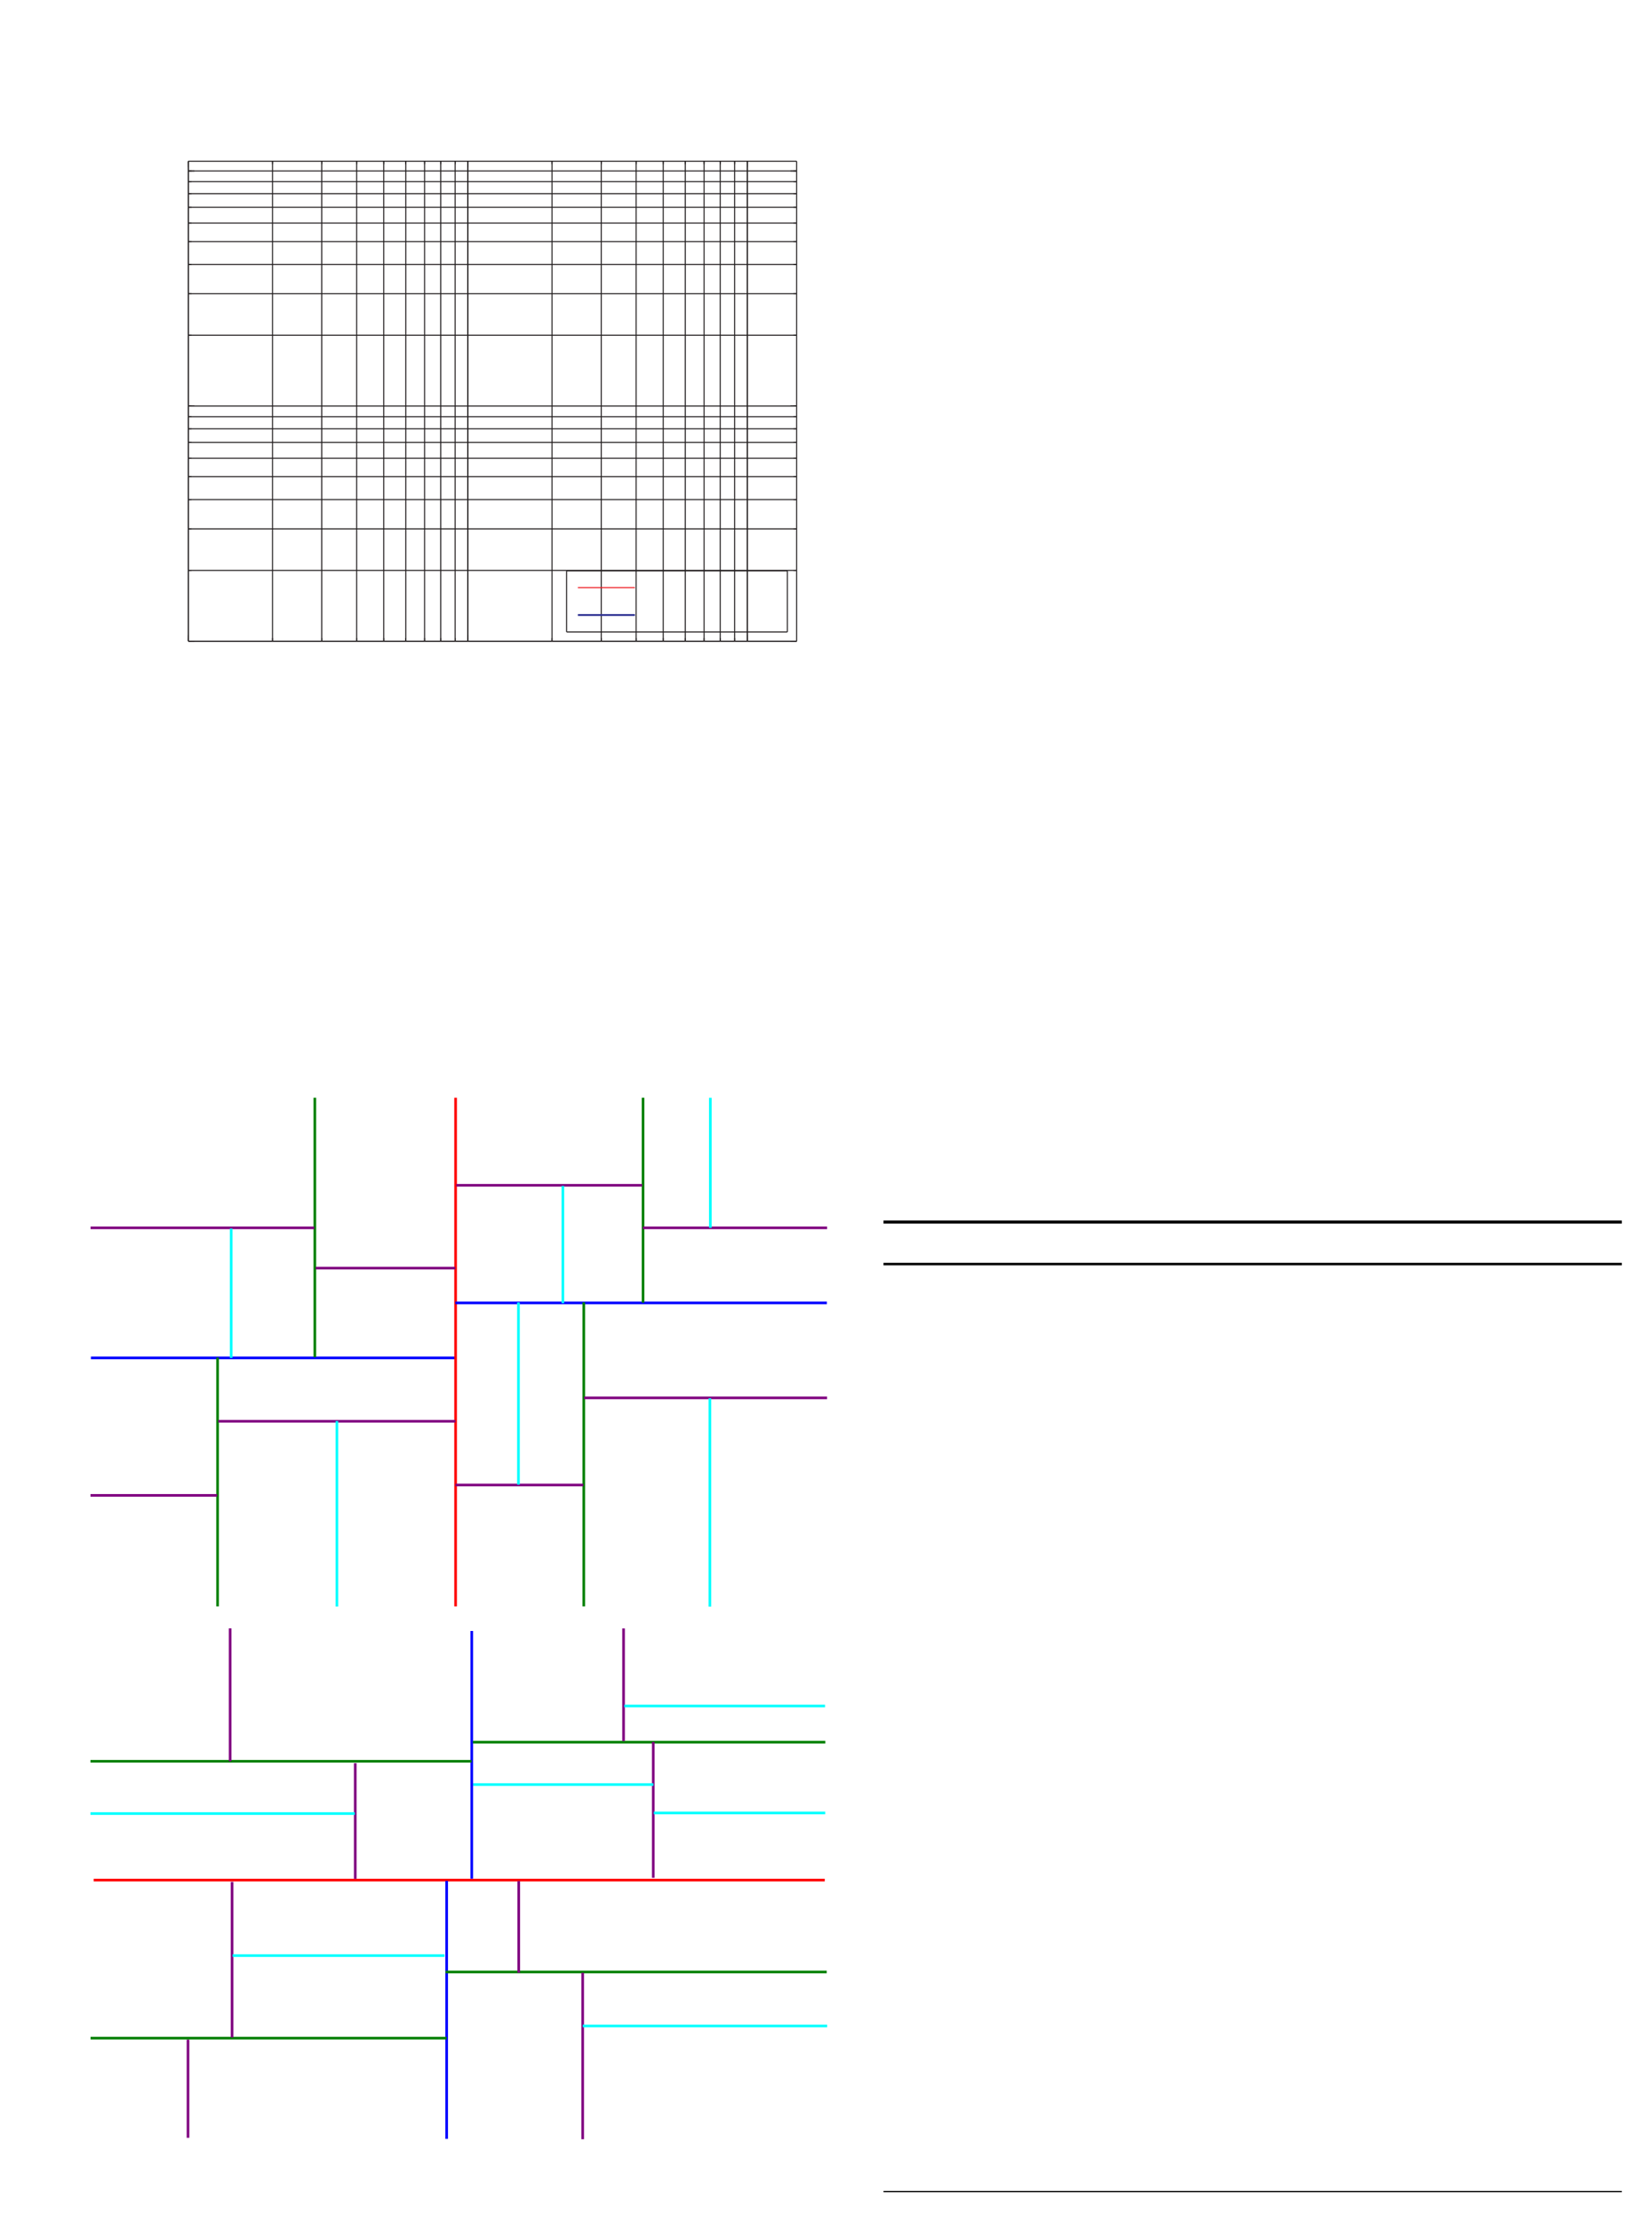 <?xml version="1.0" encoding="UTF-8"?>
<svg height="735.52" width="547.17" xmlns="http://www.w3.org/2000/svg">
 <g>
  <line points="292.64 404.57 537.17 404.57" style="fill:none;stroke:rgb(0,0,0);stroke-width:1.0;" signature="ML" x1="292.64" y1="404.57" x2="537.17" y2="404.57" id="line1"/>
  <line points="292.64 418.48 537.17 418.48" style="fill:none;stroke:rgb(0,0,0);stroke-width:0.81;" signature="ML" x1="292.64" y1="418.48" x2="537.17" y2="418.48" id="line2"/>
  <line class="lineFromShape" signature="MLLLL" style="fill:rgb(0,0,0);stroke:none;stroke-width:0.0;" x1="374.84" y1="682.15" x2="377.075" y2="682.15" id="line3"/>
  <line points="292.64 725.52 537.17 725.52" style="fill:none;stroke:rgb(0,0,0);stroke-width:0.41;" signature="ML" x1="292.64" y1="725.52" x2="537.17" y2="725.52" id="line4"/>
  <line points="30.11 449.55 150.66 449.55" style="fill:none;stroke:rgb(0,0,255);stroke-width:0.87;" signature="ML" x1="30.11" y1="449.55" x2="150.66" y2="449.55" id="line5"/>
  <line points="150.9 363.41 150.9 531.81" style="fill:none;stroke:rgb(255,0,0);stroke-width:0.87;" signature="ML" x1="150.9" y1="363.41" x2="150.9" y2="531.81" id="line6"/>
  <line points="150.82 431.33 273.88 431.33" style="fill:none;stroke:rgb(0,0,255);stroke-width:0.87;" signature="ML" x1="150.82" y1="431.33" x2="273.88" y2="431.33" id="line7"/>
  <line points="104.28 363.41 104.28 449.32" style="fill:none;stroke:rgb(0,128,0);stroke-width:0.87;" signature="ML" x1="104.28" y1="363.41" x2="104.28" y2="449.32" id="line8"/>
  <line points="72.07 449.41 72.07 531.81" style="fill:none;stroke:rgb(0,128,0);stroke-width:0.87;" signature="ML" x1="72.07" y1="449.41" x2="72.07" y2="531.81" id="line9"/>
  <line points="212.99 363.41 212.99 431.28" style="fill:none;stroke:rgb(0,128,0);stroke-width:0.87;" signature="ML" x1="212.99" y1="363.41" x2="212.99" y2="431.28" id="line10"/>
  <line points="193.36 431.14 193.36 531.81" style="fill:none;stroke:rgb(0,128,0);stroke-width:0.87;" signature="ML" x1="193.36" y1="431.14" x2="193.36" y2="531.81" id="line11"/>
  <line points="30.0 406.49 104.1 406.49" style="fill:none;stroke:rgb(128,0,128);stroke-width:0.87;" signature="ML" x1="30.0" y1="406.49" x2="104.1" y2="406.49" id="line12"/>
  <line points="104.57 419.83 150.8 419.83" style="fill:none;stroke:rgb(128,0,128);stroke-width:0.87;" signature="ML" x1="104.57" y1="419.83" x2="150.8" y2="419.83" id="line13"/>
  <line points="29.97 495.06 71.92 495.06" style="fill:none;stroke:rgb(128,0,128);stroke-width:0.87;" signature="ML" x1="29.97" y1="495.06" x2="71.92" y2="495.06" id="line14"/>
  <line points="151.14 392.4 212.69 392.4" style="fill:none;stroke:rgb(128,0,128);stroke-width:0.87;" signature="ML" x1="151.14" y1="392.4" x2="212.69" y2="392.4" id="line15"/>
  <line points="212.91 406.49 273.95 406.49" style="fill:none;stroke:rgb(128,0,128);stroke-width:0.87;" signature="ML" x1="212.91" y1="406.49" x2="273.95" y2="406.49" id="line16"/>
  <line points="76.56 406.72 76.56 449.54" style="fill:none;stroke:rgb(0,255,255);stroke-width:0.87;" signature="ML" x1="76.56" y1="406.72" x2="76.56" y2="449.54" id="line17"/>
  <line points="186.43 392.62 186.43 431.44" style="fill:none;stroke:rgb(0,255,255);stroke-width:0.87;" signature="ML" x1="186.43" y1="392.62" x2="186.43" y2="431.44" id="line18"/>
  <line points="150.86 491.63 193.21 491.63" style="fill:none;stroke:rgb(128,0,128);stroke-width:0.87;" signature="ML" x1="150.86" y1="491.63" x2="193.21" y2="491.63" id="line19"/>
  <line points="193.45 462.78 273.94 462.78" style="fill:none;stroke:rgb(128,0,128);stroke-width:0.87;" signature="ML" x1="193.45" y1="462.78" x2="273.94" y2="462.78" id="line20"/>
  <line points="171.72 431.18 171.72 491.51" style="fill:none;stroke:rgb(0,255,255);stroke-width:0.87;" signature="ML" x1="171.72" y1="431.18" x2="171.72" y2="491.51" id="line21"/>
  <line points="235.13 462.92 235.13 531.9" style="fill:none;stroke:rgb(0,255,255);stroke-width:0.87;" signature="ML" x1="235.13" y1="462.92" x2="235.13" y2="531.9" id="line22"/>
  <line points="235.27 363.43 235.27 406.5" style="fill:none;stroke:rgb(0,255,255);stroke-width:0.87;" signature="ML" x1="235.27" y1="363.43" x2="235.27" y2="406.5" id="line23"/>
  <line points="72.29 470.52 150.87 470.52" style="fill:none;stroke:rgb(128,0,128);stroke-width:0.87;" signature="ML" x1="72.29" y1="470.52" x2="150.87" y2="470.52" id="line24"/>
  <line points="111.58 470.44 111.58 531.86" style="fill:none;stroke:rgb(0,255,255);stroke-width:0.87;" signature="ML" x1="111.58" y1="470.44" x2="111.58" y2="531.86" id="line25"/>
  <line points="31.02 622.42 273.18 622.42" style="fill:none;stroke:rgb(255,0,0);stroke-width:0.87;" signature="ML" x1="31.02" y1="622.42" x2="273.18" y2="622.42" id="line26"/>
  <line points="156.25 539.95 156.25 621.96" style="fill:none;stroke:rgb(0,0,255);stroke-width:0.87;" signature="ML" x1="156.25" y1="539.95" x2="156.25" y2="621.96" id="line27"/>
  <line points="147.94 622.7 147.94 708.09" style="fill:none;stroke:rgb(0,0,255);stroke-width:0.87;" signature="ML" x1="147.94" y1="622.7" x2="147.94" y2="708.09" id="line28"/>
  <line points="29.96 583.09 156.2 583.09" style="fill:none;stroke:rgb(0,128,0);stroke-width:0.87;" signature="ML" x1="29.96" y1="583.09" x2="156.2" y2="583.09" id="line29"/>
  <line points="156.65 576.77 273.35 576.77" style="fill:none;stroke:rgb(0,128,0);stroke-width:0.87;" signature="ML" x1="156.65" y1="576.77" x2="273.35" y2="576.77" id="line30"/>
  <line points="30.0 674.74 147.92 674.74" style="fill:none;stroke:rgb(0,128,0);stroke-width:0.87;" signature="ML" x1="30.0" y1="674.74" x2="147.92" y2="674.74" id="line31"/>
  <line points="147.59 652.84 273.83 652.84" style="fill:none;stroke:rgb(0,128,0);stroke-width:0.87;" signature="ML" x1="147.59" y1="652.84" x2="273.83" y2="652.84" id="line32"/>
  <line points="76.23 539.09 76.23 583.13" style="fill:none;stroke:rgb(128,0,128);stroke-width:0.87;" signature="ML" x1="76.23" y1="539.09" x2="76.23" y2="583.13" id="line33"/>
  <line points="117.66 583.73 117.66 622.0" style="fill:none;stroke:rgb(128,0,128);stroke-width:0.87;" signature="ML" x1="117.66" y1="583.73" x2="117.66" y2="622.0" id="line34"/>
  <line points="206.53 539.11 206.53 576.41" style="fill:none;stroke:rgb(128,0,128);stroke-width:0.87;" signature="ML" x1="206.53" y1="539.11" x2="206.53" y2="576.41" id="line35"/>
  <line points="216.37 576.68 216.37 621.67" style="fill:none;stroke:rgb(128,0,128);stroke-width:0.87;" signature="ML" x1="216.37" y1="576.68" x2="216.37" y2="621.67" id="line36"/>
  <line points="76.87 623.03 76.87 674.52" style="fill:none;stroke:rgb(128,0,128);stroke-width:0.87;" signature="ML" x1="76.87" y1="623.03" x2="76.87" y2="674.52" id="line37"/>
  <line points="62.27 675.24 62.27 707.74" style="fill:none;stroke:rgb(128,0,128);stroke-width:0.87;" signature="ML" x1="62.27" y1="675.24" x2="62.27" y2="707.74" id="line38"/>
  <line points="171.82 622.77 171.82 653.12" style="fill:none;stroke:rgb(128,0,128);stroke-width:0.87;" signature="ML" x1="171.82" y1="622.77" x2="171.82" y2="653.12" id="line39"/>
  <line points="192.99 653.11 192.99 708.21" style="fill:none;stroke:rgb(128,0,128);stroke-width:0.87;" signature="ML" x1="192.99" y1="653.11" x2="192.99" y2="708.21" id="line40"/>
  <line points="29.96 600.4 117.55 600.4" style="fill:none;stroke:rgb(0,255,255);stroke-width:0.87;" signature="ML" x1="29.96" y1="600.4" x2="117.55" y2="600.4" id="line41"/>
  <line points="206.74 564.79 273.27 564.79" style="fill:none;stroke:rgb(0,255,255);stroke-width:0.87;" signature="ML" x1="206.74" y1="564.79" x2="273.27" y2="564.79" id="line42"/>
  <line points="156.73 590.8 216.44 590.8" style="fill:none;stroke:rgb(0,255,255);stroke-width:0.87;" signature="ML" x1="156.73" y1="590.8" x2="216.44" y2="590.8" id="line43"/>
  <line points="216.54 600.2 273.32 600.2" style="fill:none;stroke:rgb(0,255,255);stroke-width:0.87;" signature="ML" x1="216.54" y1="600.2" x2="273.32" y2="600.2" id="line44"/>
  <line points="77.02 647.42 147.22 647.42" style="fill:none;stroke:rgb(0,255,255);stroke-width:0.87;" signature="ML" x1="77.02" y1="647.42" x2="147.22" y2="647.42" id="line45"/>
  <line points="193.0 670.72 273.97 670.72" style="fill:none;stroke:rgb(0,255,255);stroke-width:0.87;" signature="ML" x1="193.0" y1="670.72" x2="273.97" y2="670.72" id="line46"/>
  <line points="62.42 212.27 62.42 53.37" style="fill:none;stroke:rgb(35,31,32);stroke-width:0.35;" signature="ML" x1="62.42" y1="212.27" x2="62.42" y2="53.37" id="line47"/>
  <line points="154.94 212.27 154.94 53.37" style="fill:none;stroke:rgb(35,31,32);stroke-width:0.35;" signature="ML" x1="154.94" y1="212.27" x2="154.94" y2="53.37" id="line48"/>
  <line points="247.51 212.27 247.51 53.37" style="fill:none;stroke:rgb(35,31,32);stroke-width:0.35;" signature="ML" x1="247.51" y1="212.27" x2="247.51" y2="53.37" id="line49"/>
  <line points="62.42 212.27 263.85 212.27" style="fill:none;stroke:rgb(35,31,32);stroke-width:0.35;" signature="ML" x1="62.42" y1="212.27" x2="263.85" y2="212.27" id="line50"/>
  <line points="62.42 134.43 263.85 134.43" style="fill:none;stroke:rgb(35,31,32);stroke-width:0.35;" signature="ML" x1="62.42" y1="134.43" x2="263.85" y2="134.43" id="line51"/>
  <line points="62.42 56.59 263.85 56.59" style="fill:none;stroke:rgb(35,31,32);stroke-width:0.35;" signature="ML" x1="62.42" y1="56.59" x2="263.85" y2="56.59" id="line52"/>
  <line points="62.42 212.27 263.85 212.27" style="fill:none;stroke:rgb(35,31,32);stroke-width:0.35;" signature="ML" x1="62.42" y1="212.27" x2="263.85" y2="212.27" id="line53"/>
  <line points="62.42 53.37 263.85 53.37" style="fill:none;stroke:rgb(35,31,32);stroke-width:0.35;" signature="ML" x1="62.42" y1="53.37" x2="263.85" y2="53.37" id="line54"/>
  <line points="62.42 212.27 62.42 53.37" style="fill:none;stroke:rgb(35,31,32);stroke-width:0.35;" signature="ML" x1="62.42" y1="212.27" x2="62.42" y2="53.37" id="line55"/>
  <line points="263.85 212.27 263.85 53.37" style="fill:none;stroke:rgb(35,31,32);stroke-width:0.35;" signature="ML" x1="263.85" y1="212.27" x2="263.85" y2="53.37" id="line56"/>
  <line points="62.42 212.27 62.42 211.24" style="fill:none;stroke:rgb(35,31,32);stroke-width:0.35;" signature="ML" x1="62.42" y1="212.27" x2="62.42" y2="211.24" id="line57"/>
  <line points="62.42 53.37 62.42 54.36" style="fill:none;stroke:rgb(35,31,32);stroke-width:0.35;" signature="ML" x1="62.42" y1="53.37" x2="62.42" y2="54.36" id="line58"/>
  <line points="62.42 212.27 62.42 210.25" style="fill:none;stroke:rgb(35,31,32);stroke-width:0.35;" signature="ML" x1="62.42" y1="212.27" x2="62.42" y2="210.25" id="line59"/>
  <line points="62.42 53.37 62.42 55.34" style="fill:none;stroke:rgb(35,31,32);stroke-width:0.35;" signature="ML" x1="62.42" y1="53.37" x2="62.42" y2="55.34" id="line60"/>
  <line points="90.27 212.27 90.27 211.24" style="fill:none;stroke:rgb(35,31,32);stroke-width:0.35;" signature="ML" x1="90.27" y1="212.27" x2="90.27" y2="211.24" id="line61"/>
  <line points="90.27 53.37 90.27 54.36" style="fill:none;stroke:rgb(35,31,32);stroke-width:0.35;" signature="ML" x1="90.27" y1="53.37" x2="90.27" y2="54.36" id="line62"/>
  <line points="90.27 212.27 90.27 53.37" style="fill:none;stroke:rgb(35,31,32);stroke-width:0.35;" signature="ML" x1="90.27" y1="212.27" x2="90.27" y2="53.37" id="line63"/>
  <line points="106.56 212.27 106.56 211.24" style="fill:none;stroke:rgb(35,31,32);stroke-width:0.35;" signature="ML" x1="106.56" y1="212.27" x2="106.56" y2="211.24" id="line64"/>
  <line points="106.56 53.37 106.56 54.36" style="fill:none;stroke:rgb(35,31,32);stroke-width:0.35;" signature="ML" x1="106.56" y1="53.37" x2="106.56" y2="54.36" id="line65"/>
  <line points="106.56 212.27 106.56 53.37" style="fill:none;stroke:rgb(35,31,32);stroke-width:0.35;" signature="ML" x1="106.56" y1="212.27" x2="106.56" y2="53.37" id="line66"/>
  <line points="118.12 212.27 118.12 211.24" style="fill:none;stroke:rgb(35,31,32);stroke-width:0.35;" signature="ML" x1="118.12" y1="212.27" x2="118.12" y2="211.24" id="line67"/>
  <line points="118.12 53.37 118.12 54.36" style="fill:none;stroke:rgb(35,31,32);stroke-width:0.35;" signature="ML" x1="118.12" y1="53.37" x2="118.12" y2="54.36" id="line68"/>
  <line points="118.12 212.27 118.12 53.37" style="fill:none;stroke:rgb(35,31,32);stroke-width:0.35;" signature="ML" x1="118.12" y1="212.27" x2="118.12" y2="53.37" id="line69"/>
  <line points="127.09 212.27 127.09 211.24" style="fill:none;stroke:rgb(35,31,32);stroke-width:0.35;" signature="ML" x1="127.09" y1="212.27" x2="127.09" y2="211.24" id="line70"/>
  <line points="127.09 53.37 127.09 54.36" style="fill:none;stroke:rgb(35,31,32);stroke-width:0.35;" signature="ML" x1="127.09" y1="53.37" x2="127.09" y2="54.36" id="line71"/>
  <line points="127.09 212.27 127.09 53.37" style="fill:none;stroke:rgb(35,31,32);stroke-width:0.35;" signature="ML" x1="127.09" y1="212.27" x2="127.09" y2="53.37" id="line72"/>
  <line points="134.41 212.27 134.41 211.24" style="fill:none;stroke:rgb(35,31,32);stroke-width:0.35;" signature="ML" x1="134.41" y1="212.27" x2="134.41" y2="211.24" id="line73"/>
  <line points="134.41 53.37 134.41 54.36" style="fill:none;stroke:rgb(35,31,32);stroke-width:0.35;" signature="ML" x1="134.41" y1="53.37" x2="134.41" y2="54.36" id="line74"/>
  <line points="134.41 212.27 134.41 53.37" style="fill:none;stroke:rgb(35,31,32);stroke-width:0.35;" signature="ML" x1="134.41" y1="212.27" x2="134.41" y2="53.37" id="line75"/>
  <line points="140.63 212.27 140.63 211.24" style="fill:none;stroke:rgb(35,31,32);stroke-width:0.35;" signature="ML" x1="140.63" y1="212.27" x2="140.63" y2="211.24" id="line76"/>
  <line points="140.63 53.37 140.63 54.36" style="fill:none;stroke:rgb(35,31,32);stroke-width:0.35;" signature="ML" x1="140.63" y1="53.37" x2="140.63" y2="54.36" id="line77"/>
  <line points="140.63 212.27 140.63 53.37" style="fill:none;stroke:rgb(35,31,32);stroke-width:0.35;" signature="ML" x1="140.63" y1="212.27" x2="140.63" y2="53.37" id="line78"/>
  <line points="145.97 212.27 145.97 211.24" style="fill:none;stroke:rgb(35,31,32);stroke-width:0.35;" signature="ML" x1="145.97" y1="212.27" x2="145.97" y2="211.24" id="line79"/>
  <line points="145.97 53.37 145.97 54.36" style="fill:none;stroke:rgb(35,31,32);stroke-width:0.35;" signature="ML" x1="145.97" y1="53.37" x2="145.97" y2="54.36" id="line80"/>
  <line points="145.97 212.27 145.97 53.37" style="fill:none;stroke:rgb(35,31,32);stroke-width:0.35;" signature="ML" x1="145.97" y1="212.27" x2="145.97" y2="53.37" id="line81"/>
  <line points="150.74 212.27 150.74 211.24" style="fill:none;stroke:rgb(35,31,32);stroke-width:0.35;" signature="ML" x1="150.74" y1="212.27" x2="150.74" y2="211.24" id="line82"/>
  <line points="150.74 53.37 150.74 54.36" style="fill:none;stroke:rgb(35,31,32);stroke-width:0.35;" signature="ML" x1="150.74" y1="53.37" x2="150.74" y2="54.36" id="line83"/>
  <line points="150.74 212.27 150.74 53.37" style="fill:none;stroke:rgb(35,31,32);stroke-width:0.35;" signature="ML" x1="150.74" y1="212.27" x2="150.74" y2="53.37" id="line84"/>
  <line points="154.94 212.27 154.94 211.24" style="fill:none;stroke:rgb(35,31,32);stroke-width:0.35;" signature="ML" x1="154.94" y1="212.27" x2="154.94" y2="211.24" id="line85"/>
  <line points="154.94 53.37 154.94 54.36" style="fill:none;stroke:rgb(35,31,32);stroke-width:0.35;" signature="ML" x1="154.94" y1="53.37" x2="154.94" y2="54.36" id="line86"/>
  <line points="154.94 212.27 154.94 53.37" style="fill:none;stroke:rgb(35,31,32);stroke-width:0.35;" signature="ML" x1="154.94" y1="212.27" x2="154.94" y2="53.37" id="line87"/>
  <line points="154.94 212.27 154.94 210.25" style="fill:none;stroke:rgb(35,31,32);stroke-width:0.35;" signature="ML" x1="154.94" y1="212.27" x2="154.94" y2="210.25" id="line88"/>
  <line points="154.94 53.37 154.94 55.34" style="fill:none;stroke:rgb(35,31,32);stroke-width:0.35;" signature="ML" x1="154.94" y1="53.37" x2="154.94" y2="55.34" id="line89"/>
  <line points="182.84 212.27 182.84 211.24" style="fill:none;stroke:rgb(35,31,32);stroke-width:0.35;" signature="ML" x1="182.84" y1="212.27" x2="182.84" y2="211.24" id="line90"/>
  <line points="182.84 53.37 182.84 54.36" style="fill:none;stroke:rgb(35,31,32);stroke-width:0.35;" signature="ML" x1="182.84" y1="53.37" x2="182.84" y2="54.36" id="line91"/>
  <line points="182.84 212.27 182.84 53.37" style="fill:none;stroke:rgb(35,31,32);stroke-width:0.35;" signature="ML" x1="182.84" y1="212.27" x2="182.84" y2="53.37" id="line92"/>
  <line points="199.13 212.27 199.13 211.24" style="fill:none;stroke:rgb(35,31,32);stroke-width:0.35;" signature="ML" x1="199.13" y1="212.27" x2="199.13" y2="211.24" id="line93"/>
  <line points="199.13 53.37 199.13 54.36" style="fill:none;stroke:rgb(35,31,32);stroke-width:0.35;" signature="ML" x1="199.13" y1="53.37" x2="199.13" y2="54.36" id="line94"/>
  <line points="199.13 212.27 199.13 53.37" style="fill:none;stroke:rgb(35,31,32);stroke-width:0.35;" signature="ML" x1="199.13" y1="212.27" x2="199.13" y2="53.37" id="line95"/>
  <line points="210.69 212.27 210.69 211.24" style="fill:none;stroke:rgb(35,31,32);stroke-width:0.35;" signature="ML" x1="210.69" y1="212.27" x2="210.69" y2="211.24" id="line96"/>
  <line points="210.69 53.37 210.69 54.36" style="fill:none;stroke:rgb(35,31,32);stroke-width:0.35;" signature="ML" x1="210.69" y1="53.37" x2="210.69" y2="54.36" id="line97"/>
  <line points="210.69 212.27 210.69 53.37" style="fill:none;stroke:rgb(35,31,32);stroke-width:0.35;" signature="ML" x1="210.69" y1="212.27" x2="210.69" y2="53.37" id="line98"/>
  <line points="219.66 212.27 219.66 211.24" style="fill:none;stroke:rgb(35,31,32);stroke-width:0.35;" signature="ML" x1="219.66" y1="212.27" x2="219.66" y2="211.24" id="line99"/>
  <line points="219.66 53.37 219.66 54.36" style="fill:none;stroke:rgb(35,31,32);stroke-width:0.35;" signature="ML" x1="219.66" y1="53.37" x2="219.66" y2="54.36" id="line100"/>
  <line points="219.66 212.27 219.66 53.37" style="fill:none;stroke:rgb(35,31,32);stroke-width:0.35;" signature="ML" x1="219.66" y1="212.27" x2="219.66" y2="53.37" id="line101"/>
  <line points="226.98 212.27 226.98 211.24" style="fill:none;stroke:rgb(35,31,32);stroke-width:0.35;" signature="ML" x1="226.98" y1="212.27" x2="226.98" y2="211.24" id="line102"/>
  <line points="226.98 53.37 226.98 54.36" style="fill:none;stroke:rgb(35,31,32);stroke-width:0.35;" signature="ML" x1="226.98" y1="53.37" x2="226.98" y2="54.36" id="line103"/>
  <line points="226.98 212.27 226.98 53.37" style="fill:none;stroke:rgb(35,31,32);stroke-width:0.35;" signature="ML" x1="226.98" y1="212.27" x2="226.98" y2="53.37" id="line104"/>
  <line points="233.2 212.27 233.2 211.24" style="fill:none;stroke:rgb(35,31,32);stroke-width:0.35;" signature="ML" x1="233.2" y1="212.27" x2="233.2" y2="211.24" id="line105"/>
  <line points="233.2 53.37 233.2 54.36" style="fill:none;stroke:rgb(35,31,32);stroke-width:0.35;" signature="ML" x1="233.2" y1="53.37" x2="233.2" y2="54.36" id="line106"/>
  <line points="233.2 212.27 233.2 53.37" style="fill:none;stroke:rgb(35,31,32);stroke-width:0.35;" signature="ML" x1="233.2" y1="212.27" x2="233.2" y2="53.37" id="line107"/>
  <line points="238.54 212.27 238.54 211.24" style="fill:none;stroke:rgb(35,31,32);stroke-width:0.35;" signature="ML" x1="238.54" y1="212.27" x2="238.54" y2="211.24" id="line108"/>
  <line points="238.54 53.37 238.54 54.36" style="fill:none;stroke:rgb(35,31,32);stroke-width:0.35;" signature="ML" x1="238.54" y1="53.37" x2="238.54" y2="54.36" id="line109"/>
  <line points="238.54 212.27 238.54 53.37" style="fill:none;stroke:rgb(35,31,32);stroke-width:0.35;" signature="ML" x1="238.54" y1="212.27" x2="238.54" y2="53.37" id="line110"/>
  <line points="243.31 212.27 243.31 211.24" style="fill:none;stroke:rgb(35,31,32);stroke-width:0.35;" signature="ML" x1="243.31" y1="212.27" x2="243.31" y2="211.24" id="line111"/>
  <line points="243.31 53.37 243.31 54.36" style="fill:none;stroke:rgb(35,31,32);stroke-width:0.35;" signature="ML" x1="243.31" y1="53.37" x2="243.31" y2="54.36" id="line112"/>
  <line points="243.31 212.27 243.31 53.37" style="fill:none;stroke:rgb(35,31,32);stroke-width:0.35;" signature="ML" x1="243.31" y1="212.27" x2="243.31" y2="53.37" id="line113"/>
  <line points="247.51 212.27 247.51 211.24" style="fill:none;stroke:rgb(35,31,32);stroke-width:0.35;" signature="ML" x1="247.51" y1="212.27" x2="247.51" y2="211.24" id="line114"/>
  <line points="247.51 53.37 247.51 54.36" style="fill:none;stroke:rgb(35,31,32);stroke-width:0.35;" signature="ML" x1="247.51" y1="53.37" x2="247.51" y2="54.36" id="line115"/>
  <line points="247.51 212.27 247.51 53.37" style="fill:none;stroke:rgb(35,31,32);stroke-width:0.35;" signature="ML" x1="247.51" y1="212.27" x2="247.51" y2="53.37" id="line116"/>
  <line points="247.51 212.27 247.51 210.25" style="fill:none;stroke:rgb(35,31,32);stroke-width:0.35;" signature="ML" x1="247.51" y1="212.27" x2="247.51" y2="210.25" id="line117"/>
  <line points="247.51 53.37 247.51 55.34" style="fill:none;stroke:rgb(35,31,32);stroke-width:0.35;" signature="ML" x1="247.51" y1="53.37" x2="247.51" y2="55.34" id="line118"/>
  <line points="62.42 212.27 63.41 212.27" style="fill:none;stroke:rgb(35,31,32);stroke-width:0.35;" signature="ML" x1="62.42" y1="212.27" x2="63.41" y2="212.27" id="line119"/>
  <line points="263.85 212.27 262.81 212.27" style="fill:none;stroke:rgb(35,31,32);stroke-width:0.35;" signature="ML" x1="263.85" y1="212.27" x2="262.81" y2="212.27" id="line120"/>
  <line points="62.42 212.27 64.39 212.27" style="fill:none;stroke:rgb(35,31,32);stroke-width:0.35;" signature="ML" x1="62.42" y1="212.27" x2="64.39" y2="212.27" id="line121"/>
  <line points="263.85 212.27 261.829 212.27" style="fill:none;stroke:rgb(35,31,32);stroke-width:0.35;" signature="ML" x1="263.85" y1="212.27" x2="261.829" y2="212.27" id="line122"/>
  <line points="62.42 188.83 63.41 188.83" style="fill:none;stroke:rgb(35,31,32);stroke-width:0.35;" signature="ML" x1="62.42" y1="188.83" x2="63.41" y2="188.83" id="line123"/>
  <line points="263.85 188.83 262.81 188.83" style="fill:none;stroke:rgb(35,31,32);stroke-width:0.35;" signature="ML" x1="263.85" y1="188.83" x2="262.81" y2="188.83" id="line124"/>
  <line points="62.42 188.83 263.85 188.83" style="fill:none;stroke:rgb(35,31,32);stroke-width:0.35;" signature="ML" x1="62.42" y1="188.83" x2="263.85" y2="188.83" id="line125"/>
  <line points="62.42 175.09 63.41 175.09" style="fill:none;stroke:rgb(35,31,32);stroke-width:0.35;" signature="ML" x1="62.42" y1="175.09" x2="63.41" y2="175.09" id="line126"/>
  <line points="263.85 175.09 262.81 175.09" style="fill:none;stroke:rgb(35,31,32);stroke-width:0.35;" signature="ML" x1="263.85" y1="175.09" x2="262.81" y2="175.09" id="line127"/>
  <line points="62.42 175.09 263.85 175.09" style="fill:none;stroke:rgb(35,31,32);stroke-width:0.35;" signature="ML" x1="62.42" y1="175.09" x2="263.85" y2="175.09" id="line128"/>
  <line points="62.42 165.39 63.41 165.39" style="fill:none;stroke:rgb(35,31,32);stroke-width:0.35;" signature="ML" x1="62.42" y1="165.39" x2="63.41" y2="165.39" id="line129"/>
  <line points="263.85 165.39 262.81 165.39" style="fill:none;stroke:rgb(35,31,32);stroke-width:0.35;" signature="ML" x1="263.85" y1="165.39" x2="262.81" y2="165.39" id="line130"/>
  <line points="62.42 165.39 263.85 165.39" style="fill:none;stroke:rgb(35,31,32);stroke-width:0.35;" signature="ML" x1="62.42" y1="165.39" x2="263.85" y2="165.39" id="line131"/>
  <line points="62.42 157.82 63.41 157.82" style="fill:none;stroke:rgb(35,31,32);stroke-width:0.35;" signature="ML" x1="62.42" y1="157.82" x2="63.41" y2="157.82" id="line132"/>
  <line points="263.85 157.82 262.81 157.82" style="fill:none;stroke:rgb(35,31,32);stroke-width:0.35;" signature="ML" x1="263.85" y1="157.82" x2="262.81" y2="157.82" id="line133"/>
  <line points="62.42 157.82 263.85 157.82" style="fill:none;stroke:rgb(35,31,32);stroke-width:0.35;" signature="ML" x1="62.42" y1="157.82" x2="263.85" y2="157.82" id="line134"/>
  <line points="62.42 151.7 63.41 151.7" style="fill:none;stroke:rgb(35,31,32);stroke-width:0.35;" signature="ML" x1="62.42" y1="151.7" x2="63.41" y2="151.7" id="line135"/>
  <line points="263.85 151.7 262.81 151.7" style="fill:none;stroke:rgb(35,31,32);stroke-width:0.35;" signature="ML" x1="263.85" y1="151.7" x2="262.81" y2="151.7" id="line136"/>
  <line points="62.42 151.7 263.85 151.7" style="fill:none;stroke:rgb(35,31,32);stroke-width:0.35;" signature="ML" x1="62.42" y1="151.7" x2="263.85" y2="151.7" id="line137"/>
  <line points="62.42 146.46 63.41 146.46" style="fill:none;stroke:rgb(35,31,32);stroke-width:0.35;" signature="ML" x1="62.42" y1="146.46" x2="63.41" y2="146.46" id="line138"/>
  <line points="263.85 146.46 262.81 146.46" style="fill:none;stroke:rgb(35,31,32);stroke-width:0.35;" signature="ML" x1="263.85" y1="146.46" x2="262.81" y2="146.46" id="line139"/>
  <line points="62.42 146.46 263.85 146.46" style="fill:none;stroke:rgb(35,31,32);stroke-width:0.35;" signature="ML" x1="62.42" y1="146.46" x2="263.85" y2="146.46" id="line140"/>
  <line points="62.42 141.95 63.41 141.95" style="fill:none;stroke:rgb(35,31,32);stroke-width:0.35;" signature="ML" x1="62.42" y1="141.95" x2="63.41" y2="141.95" id="line141"/>
  <line points="263.85 141.95 262.81 141.95" style="fill:none;stroke:rgb(35,31,32);stroke-width:0.35;" signature="ML" x1="263.85" y1="141.95" x2="262.81" y2="141.95" id="line142"/>
  <line points="62.42 141.95 263.85 141.95" style="fill:none;stroke:rgb(35,31,32);stroke-width:0.35;" signature="ML" x1="62.42" y1="141.95" x2="263.85" y2="141.95" id="line143"/>
  <line points="62.42 137.96 63.41 137.96" style="fill:none;stroke:rgb(35,31,32);stroke-width:0.35;" signature="ML" x1="62.42" y1="137.96" x2="63.41" y2="137.96" id="line144"/>
  <line points="263.85 137.96 262.81 137.96" style="fill:none;stroke:rgb(35,31,32);stroke-width:0.35;" signature="ML" x1="263.85" y1="137.96" x2="262.81" y2="137.96" id="line145"/>
  <line points="62.42 137.96 263.85 137.96" style="fill:none;stroke:rgb(35,31,32);stroke-width:0.35;" signature="ML" x1="62.42" y1="137.96" x2="263.85" y2="137.96" id="line146"/>
  <line points="62.42 134.43 63.41 134.43" style="fill:none;stroke:rgb(35,31,32);stroke-width:0.35;" signature="ML" x1="62.42" y1="134.43" x2="63.41" y2="134.43" id="line147"/>
  <line points="263.85 134.43 262.81 134.43" style="fill:none;stroke:rgb(35,31,32);stroke-width:0.35;" signature="ML" x1="263.85" y1="134.43" x2="262.81" y2="134.43" id="line148"/>
  <line points="62.42 134.43 64.39 134.43" style="fill:none;stroke:rgb(35,31,32);stroke-width:0.35;" signature="ML" x1="62.42" y1="134.43" x2="64.39" y2="134.43" id="line149"/>
  <line points="263.85 134.43 261.829 134.43" style="fill:none;stroke:rgb(35,31,32);stroke-width:0.35;" signature="ML" x1="263.85" y1="134.43" x2="261.829" y2="134.43" id="line150"/>
  <line points="62.42 110.99 63.41 110.99" style="fill:none;stroke:rgb(35,31,32);stroke-width:0.35;" signature="ML" x1="62.42" y1="110.99" x2="63.41" y2="110.99" id="line151"/>
  <line points="263.85 110.99 262.81 110.99" style="fill:none;stroke:rgb(35,31,32);stroke-width:0.35;" signature="ML" x1="263.85" y1="110.99" x2="262.81" y2="110.99" id="line152"/>
  <line points="62.42 110.99 263.85 110.99" style="fill:none;stroke:rgb(35,31,32);stroke-width:0.35;" signature="ML" x1="62.42" y1="110.99" x2="263.85" y2="110.99" id="line153"/>
  <line points="62.42 97.25 63.41 97.25" style="fill:none;stroke:rgb(35,31,32);stroke-width:0.35;" signature="ML" x1="62.42" y1="97.25" x2="63.41" y2="97.25" id="line154"/>
  <line points="263.85 97.25 262.81 97.25" style="fill:none;stroke:rgb(35,31,32);stroke-width:0.35;" signature="ML" x1="263.85" y1="97.25" x2="262.81" y2="97.25" id="line155"/>
  <line points="62.42 97.25 263.85 97.25" style="fill:none;stroke:rgb(35,31,32);stroke-width:0.35;" signature="ML" x1="62.42" y1="97.25" x2="263.85" y2="97.25" id="line156"/>
  <line points="62.42 87.55 63.41 87.55" style="fill:none;stroke:rgb(35,31,32);stroke-width:0.35;" signature="ML" x1="62.42" y1="87.55" x2="63.41" y2="87.55" id="line157"/>
  <line points="263.85 87.55 262.81 87.55" style="fill:none;stroke:rgb(35,31,32);stroke-width:0.35;" signature="ML" x1="263.85" y1="87.55" x2="262.81" y2="87.55" id="line158"/>
  <line points="62.42 87.55 263.85 87.55" style="fill:none;stroke:rgb(35,31,32);stroke-width:0.35;" signature="ML" x1="62.42" y1="87.55" x2="263.85" y2="87.55" id="line159"/>
  <line points="62.42 79.98 63.41 79.98" style="fill:none;stroke:rgb(35,31,32);stroke-width:0.35;" signature="ML" x1="62.42" y1="79.98" x2="63.41" y2="79.98" id="line160"/>
  <line points="263.85 79.98 262.81 79.98" style="fill:none;stroke:rgb(35,31,32);stroke-width:0.35;" signature="ML" x1="263.85" y1="79.98" x2="262.81" y2="79.98" id="line161"/>
  <line points="62.42 79.98 263.85 79.98" style="fill:none;stroke:rgb(35,31,32);stroke-width:0.35;" signature="ML" x1="62.42" y1="79.98" x2="263.85" y2="79.98" id="line162"/>
  <line points="62.42 73.86 63.41 73.86" style="fill:none;stroke:rgb(35,31,32);stroke-width:0.35;" signature="ML" x1="62.42" y1="73.86" x2="63.41" y2="73.86" id="line163"/>
  <line points="263.85 73.86 262.81 73.86" style="fill:none;stroke:rgb(35,31,32);stroke-width:0.35;" signature="ML" x1="263.85" y1="73.86" x2="262.81" y2="73.86" id="line164"/>
  <line points="62.42 73.86 263.85 73.86" style="fill:none;stroke:rgb(35,31,32);stroke-width:0.35;" signature="ML" x1="62.42" y1="73.86" x2="263.85" y2="73.86" id="line165"/>
  <line points="62.42 68.62 63.41 68.62" style="fill:none;stroke:rgb(35,31,32);stroke-width:0.35;" signature="ML" x1="62.42" y1="68.62" x2="63.41" y2="68.62" id="line166"/>
  <line points="263.85 68.62 262.81 68.62" style="fill:none;stroke:rgb(35,31,32);stroke-width:0.35;" signature="ML" x1="263.85" y1="68.62" x2="262.81" y2="68.62" id="line167"/>
  <line points="62.42 68.62 263.85 68.62" style="fill:none;stroke:rgb(35,31,32);stroke-width:0.35;" signature="ML" x1="62.42" y1="68.62" x2="263.85" y2="68.62" id="line168"/>
  <line points="62.42 64.11 63.41 64.11" style="fill:none;stroke:rgb(35,31,32);stroke-width:0.35;" signature="ML" x1="62.42" y1="64.11" x2="63.41" y2="64.11" id="line169"/>
  <line points="263.85 64.11 262.81 64.11" style="fill:none;stroke:rgb(35,31,32);stroke-width:0.35;" signature="ML" x1="263.85" y1="64.11" x2="262.81" y2="64.11" id="line170"/>
  <line points="62.42 64.11 263.85 64.11" style="fill:none;stroke:rgb(35,31,32);stroke-width:0.35;" signature="ML" x1="62.42" y1="64.11" x2="263.85" y2="64.11" id="line171"/>
  <line points="62.42 60.12 63.41 60.12" style="fill:none;stroke:rgb(35,31,32);stroke-width:0.35;" signature="ML" x1="62.42" y1="60.12" x2="63.41" y2="60.12" id="line172"/>
  <line points="263.85 60.12 262.81 60.12" style="fill:none;stroke:rgb(35,31,32);stroke-width:0.35;" signature="ML" x1="263.85" y1="60.12" x2="262.81" y2="60.12" id="line173"/>
  <line points="62.42 60.12 263.85 60.12" style="fill:none;stroke:rgb(35,31,32);stroke-width:0.35;" signature="ML" x1="62.42" y1="60.12" x2="263.85" y2="60.12" id="line174"/>
  <line points="62.42 56.59 63.41 56.59" style="fill:none;stroke:rgb(35,31,32);stroke-width:0.35;" signature="ML" x1="62.42" y1="56.59" x2="63.41" y2="56.59" id="line175"/>
  <line points="263.85 56.59 262.81 56.59" style="fill:none;stroke:rgb(35,31,32);stroke-width:0.35;" signature="ML" x1="263.85" y1="56.59" x2="262.81" y2="56.59" id="line176"/>
  <line points="62.42 56.59 64.39 56.59" style="fill:none;stroke:rgb(35,31,32);stroke-width:0.35;" signature="ML" x1="62.42" y1="56.59" x2="64.39" y2="56.59" id="line177"/>
  <line points="263.85 56.59 261.829 56.59" style="fill:none;stroke:rgb(35,31,32);stroke-width:0.35;" signature="ML" x1="263.85" y1="56.59" x2="261.829" y2="56.59" id="line178"/>
  <line class="lineFromShape" signature="MLLLL" style="fill:rgb(35,31,32);stroke:none;stroke-width:0.0;" x1="39.61" y1="127.365" x2="40.39" y2="127.37" id="line179"/>
  <line points="187.67 209.21 260.79 209.21" style="fill:none;stroke:rgb(35,31,32);stroke-width:0.35;" signature="ML" x1="187.67" y1="209.21" x2="260.79" y2="209.21" id="line180"/>
  <line points="187.67 188.99 260.79 188.99" style="fill:none;stroke:rgb(35,31,32);stroke-width:0.35;" signature="ML" x1="187.67" y1="188.99" x2="260.79" y2="188.99" id="line181"/>
  <line points="187.67 209.21 187.67 188.99" style="fill:none;stroke:rgb(35,31,32);stroke-width:0.35;" signature="ML" x1="187.67" y1="209.21" x2="187.67" y2="188.99" id="line182"/>
  <line points="260.79 209.21 260.79 188.99" style="fill:none;stroke:rgb(35,31,32);stroke-width:0.35;" signature="ML" x1="260.79" y1="209.21" x2="260.79" y2="188.99" id="line183"/>
  <line class="lineFromShape" signature="MLLLLZ" style="fill:rgb(35,31,32);stroke:none;stroke-width:0.0;" x1="222.345" y1="197.38" x2="225.295" y2="191.94" id="line184"/>
  <line class="lineFromShape" signature="MLLLL" style="fill:rgb(35,31,32);stroke:none;stroke-width:0.0;" x1="244.555" y1="191.79" x2="244.55" y2="192.58" id="line185"/>
  <line class="lineFromShape" signature="MLLLL" style="fill:rgb(35,31,32);stroke:none;stroke-width:0.0;" x1="249.945" y1="191.79" x2="249.94" y2="192.58" id="line186"/>
  <line points="191.4 194.54 210.28 194.54" style="fill:none;stroke:rgb(237,28,36);stroke-width:0.35;" signature="ML" x1="191.4" y1="194.54" x2="210.28" y2="194.54" id="line187"/>
  <line class="lineFromShape" signature="MLLLLZ" style="fill:rgb(35,31,32);stroke:none;stroke-width:0.0;" x1="222.345" y1="206.46" x2="225.295" y2="201.02" id="line188"/>
  <line class="lineFromShape" signature="MLLLL" style="fill:rgb(35,31,32);stroke:none;stroke-width:0.0;" x1="244.555" y1="200.87" x2="244.55" y2="201.65" id="line189"/>
  <line class="lineFromShape" signature="MLLLL" style="fill:rgb(35,31,32);stroke:none;stroke-width:0.0;" x1="249.945" y1="200.87" x2="249.94" y2="201.65" id="line190"/>
  <line points="191.4 203.61 210.28 203.61" style="fill:none;stroke:rgb(46,49,146);stroke-width:0.62;" signature="ML" x1="191.4" y1="203.61" x2="210.28" y2="203.61" id="line191"/>
 </g>
</svg>

